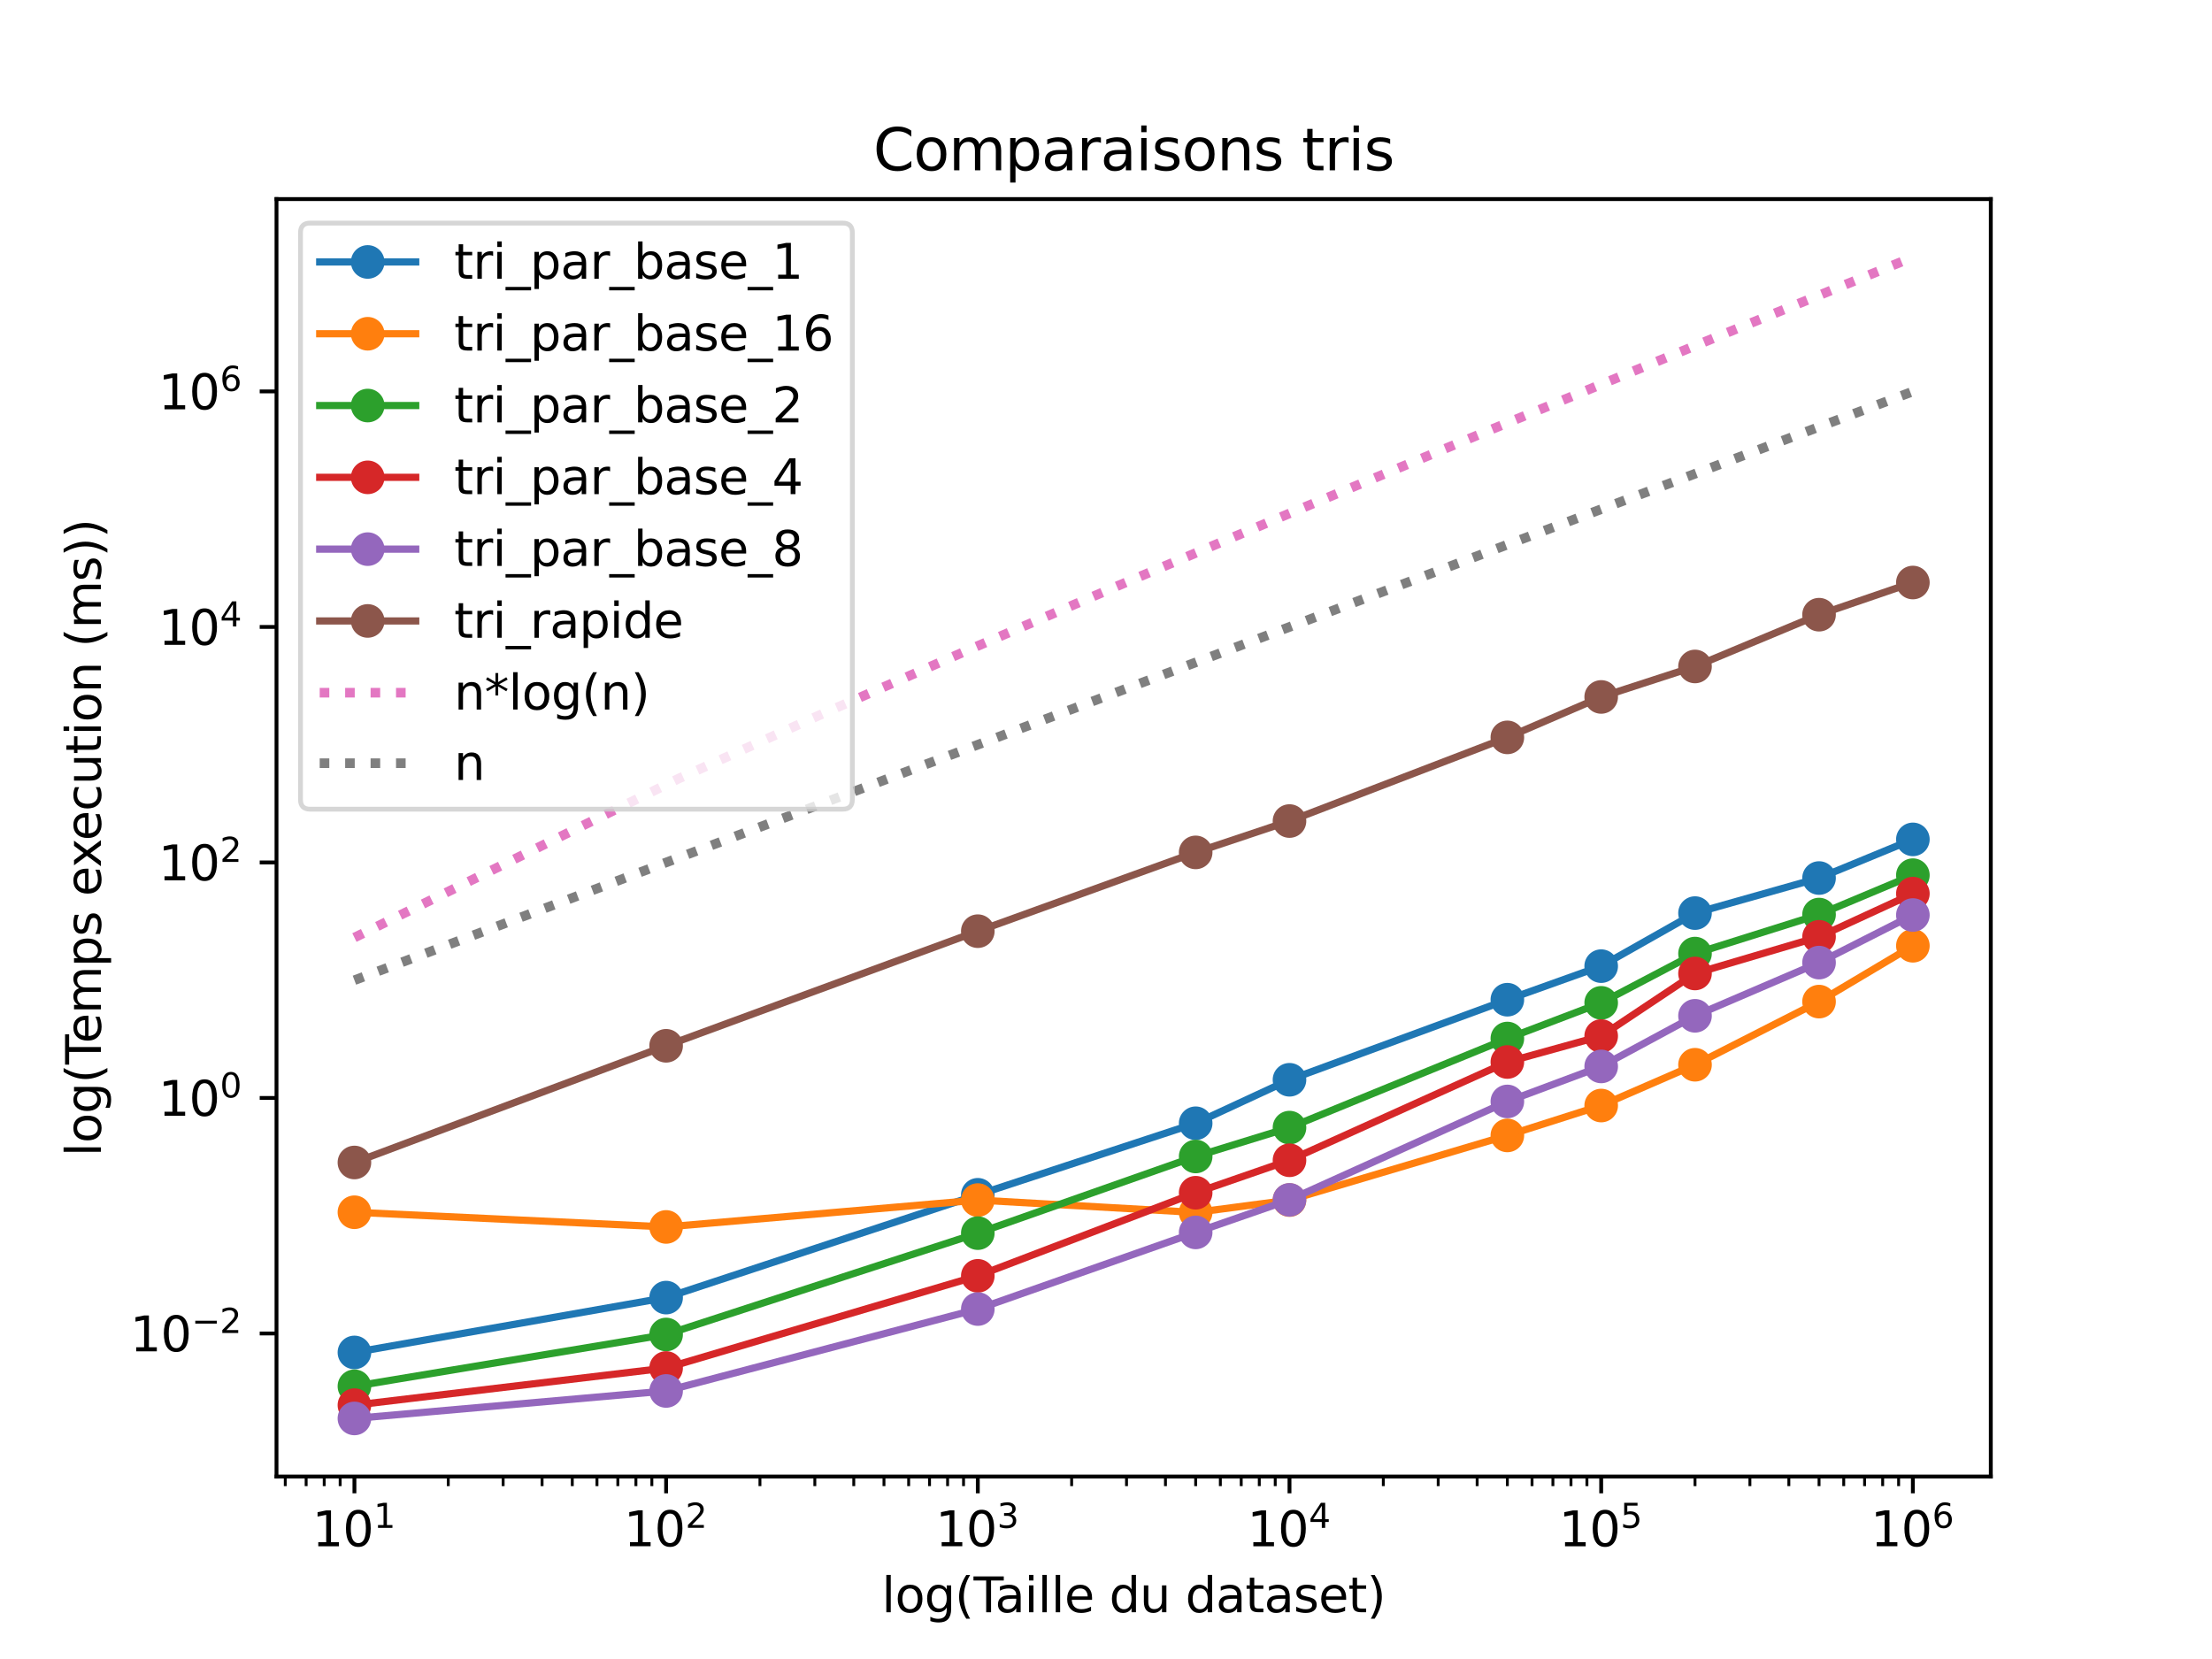 <?xml version="1.0" encoding="utf-8" standalone="no"?>
<!DOCTYPE svg PUBLIC "-//W3C//DTD SVG 1.1//EN"
  "http://www.w3.org/Graphics/SVG/1.1/DTD/svg11.dtd">
<svg xmlns:xlink="http://www.w3.org/1999/xlink" width="460.8pt" height="345.6pt" viewBox="0 0 460.8 345.6" xmlns="http://www.w3.org/2000/svg" version="1.1">
 <defs>
  <style type="text/css">*{stroke-linejoin: round; stroke-linecap: butt}</style>
 </defs>
 <g id="figure_1">
  <g id="patch_1">
   <path d="M 0 345.6 
L 460.8 345.6 
L 460.8 0 
L 0 0 
z
" style="fill: #ffffff"/>
  </g>
  <g id="axes_1">
   <g id="patch_2">
    <path d="M 57.6 307.584 
L 414.72 307.584 
L 414.72 41.472 
L 57.6 41.472 
z
" style="fill: #ffffff"/>
   </g>
   <g id="matplotlib.axis_1">
    <g id="xtick_1">
     <g id="line2d_1">
      <defs>
       <path id="m58e3c4e689" d="M 0 0 
L 0 3.5 
" style="stroke: #000000; stroke-width: 0.8"/>
      </defs>
      <g>
       <use xlink:href="#m58e3c4e689" x="73.833" y="307.584" style="stroke: #000000; stroke-width: 0.8"/>
      </g>
     </g>
     <g id="text_1">
      <!-- $\mathdefault{10^{1}}$ -->
      <g transform="translate(65.033 322.182) scale(0.1 -0.1)">
       <defs>
        <path id="DejaVuSans-31" d="M 794 531 
L 1825 531 
L 1825 4091 
L 703 3866 
L 703 4441 
L 1819 4666 
L 2450 4666 
L 2450 531 
L 3481 531 
L 3481 0 
L 794 0 
L 794 531 
z
" transform="scale(0.016)"/>
        <path id="DejaVuSans-30" d="M 2034 4250 
Q 1547 4250 1301 3770 
Q 1056 3291 1056 2328 
Q 1056 1369 1301 889 
Q 1547 409 2034 409 
Q 2525 409 2770 889 
Q 3016 1369 3016 2328 
Q 3016 3291 2770 3770 
Q 2525 4250 2034 4250 
z
M 2034 4750 
Q 2819 4750 3233 4129 
Q 3647 3509 3647 2328 
Q 3647 1150 3233 529 
Q 2819 -91 2034 -91 
Q 1250 -91 836 529 
Q 422 1150 422 2328 
Q 422 3509 836 4129 
Q 1250 4750 2034 4750 
z
" transform="scale(0.016)"/>
       </defs>
       <use xlink:href="#DejaVuSans-31" transform="translate(0 0.684)"/>
       <use xlink:href="#DejaVuSans-30" transform="translate(63.623 0.684)"/>
       <use xlink:href="#DejaVuSans-31" transform="translate(128.203 38.966) scale(0.7)"/>
      </g>
     </g>
    </g>
    <g id="xtick_2">
     <g id="line2d_2">
      <g>
       <use xlink:href="#m58e3c4e689" x="138.764" y="307.584" style="stroke: #000000; stroke-width: 0.8"/>
      </g>
     </g>
     <g id="text_2">
      <!-- $\mathdefault{10^{2}}$ -->
      <g transform="translate(129.964 322.182) scale(0.1 -0.1)">
       <defs>
        <path id="DejaVuSans-32" d="M 1228 531 
L 3431 531 
L 3431 0 
L 469 0 
L 469 531 
Q 828 903 1448 1529 
Q 2069 2156 2228 2338 
Q 2531 2678 2651 2914 
Q 2772 3150 2772 3378 
Q 2772 3750 2511 3984 
Q 2250 4219 1831 4219 
Q 1534 4219 1204 4116 
Q 875 4013 500 3803 
L 500 4441 
Q 881 4594 1212 4672 
Q 1544 4750 1819 4750 
Q 2544 4750 2975 4387 
Q 3406 4025 3406 3419 
Q 3406 3131 3298 2873 
Q 3191 2616 2906 2266 
Q 2828 2175 2409 1742 
Q 1991 1309 1228 531 
z
" transform="scale(0.016)"/>
       </defs>
       <use xlink:href="#DejaVuSans-31" transform="translate(0 0.766)"/>
       <use xlink:href="#DejaVuSans-30" transform="translate(63.623 0.766)"/>
       <use xlink:href="#DejaVuSans-32" transform="translate(128.203 39.047) scale(0.7)"/>
      </g>
     </g>
    </g>
    <g id="xtick_3">
     <g id="line2d_3">
      <g>
       <use xlink:href="#m58e3c4e689" x="203.695" y="307.584" style="stroke: #000000; stroke-width: 0.8"/>
      </g>
     </g>
     <g id="text_3">
      <!-- $\mathdefault{10^{3}}$ -->
      <g transform="translate(194.895 322.182) scale(0.1 -0.1)">
       <defs>
        <path id="DejaVuSans-33" d="M 2597 2516 
Q 3050 2419 3304 2112 
Q 3559 1806 3559 1356 
Q 3559 666 3084 287 
Q 2609 -91 1734 -91 
Q 1441 -91 1130 -33 
Q 819 25 488 141 
L 488 750 
Q 750 597 1062 519 
Q 1375 441 1716 441 
Q 2309 441 2620 675 
Q 2931 909 2931 1356 
Q 2931 1769 2642 2001 
Q 2353 2234 1838 2234 
L 1294 2234 
L 1294 2753 
L 1863 2753 
Q 2328 2753 2575 2939 
Q 2822 3125 2822 3475 
Q 2822 3834 2567 4026 
Q 2313 4219 1838 4219 
Q 1578 4219 1281 4162 
Q 984 4106 628 3988 
L 628 4550 
Q 988 4650 1302 4700 
Q 1616 4750 1894 4750 
Q 2613 4750 3031 4423 
Q 3450 4097 3450 3541 
Q 3450 3153 3228 2886 
Q 3006 2619 2597 2516 
z
" transform="scale(0.016)"/>
       </defs>
       <use xlink:href="#DejaVuSans-31" transform="translate(0 0.766)"/>
       <use xlink:href="#DejaVuSans-30" transform="translate(63.623 0.766)"/>
       <use xlink:href="#DejaVuSans-33" transform="translate(128.203 39.047) scale(0.7)"/>
      </g>
     </g>
    </g>
    <g id="xtick_4">
     <g id="line2d_4">
      <g>
       <use xlink:href="#m58e3c4e689" x="268.625" y="307.584" style="stroke: #000000; stroke-width: 0.8"/>
      </g>
     </g>
     <g id="text_4">
      <!-- $\mathdefault{10^{4}}$ -->
      <g transform="translate(259.825 322.182) scale(0.1 -0.1)">
       <defs>
        <path id="DejaVuSans-34" d="M 2419 4116 
L 825 1625 
L 2419 1625 
L 2419 4116 
z
M 2253 4666 
L 3047 4666 
L 3047 1625 
L 3713 1625 
L 3713 1100 
L 3047 1100 
L 3047 0 
L 2419 0 
L 2419 1100 
L 313 1100 
L 313 1709 
L 2253 4666 
z
" transform="scale(0.016)"/>
       </defs>
       <use xlink:href="#DejaVuSans-31" transform="translate(0 0.684)"/>
       <use xlink:href="#DejaVuSans-30" transform="translate(63.623 0.684)"/>
       <use xlink:href="#DejaVuSans-34" transform="translate(128.203 38.966) scale(0.7)"/>
      </g>
     </g>
    </g>
    <g id="xtick_5">
     <g id="line2d_5">
      <g>
       <use xlink:href="#m58e3c4e689" x="333.556" y="307.584" style="stroke: #000000; stroke-width: 0.8"/>
      </g>
     </g>
     <g id="text_5">
      <!-- $\mathdefault{10^{5}}$ -->
      <g transform="translate(324.756 322.182) scale(0.1 -0.1)">
       <defs>
        <path id="DejaVuSans-35" d="M 691 4666 
L 3169 4666 
L 3169 4134 
L 1269 4134 
L 1269 2991 
Q 1406 3038 1543 3061 
Q 1681 3084 1819 3084 
Q 2600 3084 3056 2656 
Q 3513 2228 3513 1497 
Q 3513 744 3044 326 
Q 2575 -91 1722 -91 
Q 1428 -91 1123 -41 
Q 819 9 494 109 
L 494 744 
Q 775 591 1075 516 
Q 1375 441 1709 441 
Q 2250 441 2565 725 
Q 2881 1009 2881 1497 
Q 2881 1984 2565 2268 
Q 2250 2553 1709 2553 
Q 1456 2553 1204 2497 
Q 953 2441 691 2322 
L 691 4666 
z
" transform="scale(0.016)"/>
       </defs>
       <use xlink:href="#DejaVuSans-31" transform="translate(0 0.684)"/>
       <use xlink:href="#DejaVuSans-30" transform="translate(63.623 0.684)"/>
       <use xlink:href="#DejaVuSans-35" transform="translate(128.203 38.966) scale(0.7)"/>
      </g>
     </g>
    </g>
    <g id="xtick_6">
     <g id="line2d_6">
      <g>
       <use xlink:href="#m58e3c4e689" x="398.487" y="307.584" style="stroke: #000000; stroke-width: 0.8"/>
      </g>
     </g>
     <g id="text_6">
      <!-- $\mathdefault{10^{6}}$ -->
      <g transform="translate(389.687 322.182) scale(0.1 -0.1)">
       <defs>
        <path id="DejaVuSans-36" d="M 2113 2584 
Q 1688 2584 1439 2293 
Q 1191 2003 1191 1497 
Q 1191 994 1439 701 
Q 1688 409 2113 409 
Q 2538 409 2786 701 
Q 3034 994 3034 1497 
Q 3034 2003 2786 2293 
Q 2538 2584 2113 2584 
z
M 3366 4563 
L 3366 3988 
Q 3128 4100 2886 4159 
Q 2644 4219 2406 4219 
Q 1781 4219 1451 3797 
Q 1122 3375 1075 2522 
Q 1259 2794 1537 2939 
Q 1816 3084 2150 3084 
Q 2853 3084 3261 2657 
Q 3669 2231 3669 1497 
Q 3669 778 3244 343 
Q 2819 -91 2113 -91 
Q 1303 -91 875 529 
Q 447 1150 447 2328 
Q 447 3434 972 4092 
Q 1497 4750 2381 4750 
Q 2619 4750 2861 4703 
Q 3103 4656 3366 4563 
z
" transform="scale(0.016)"/>
       </defs>
       <use xlink:href="#DejaVuSans-31" transform="translate(0 0.766)"/>
       <use xlink:href="#DejaVuSans-30" transform="translate(63.623 0.766)"/>
       <use xlink:href="#DejaVuSans-36" transform="translate(128.203 39.047) scale(0.7)"/>
      </g>
     </g>
    </g>
    <g id="xtick_7">
     <g id="line2d_7">
      <defs>
       <path id="mcaab8ab2e3" d="M 0 0 
L 0 2 
" style="stroke: #000000; stroke-width: 0.6"/>
      </defs>
      <g>
       <use xlink:href="#mcaab8ab2e3" x="59.428" y="307.584" style="stroke: #000000; stroke-width: 0.6"/>
      </g>
     </g>
    </g>
    <g id="xtick_8">
     <g id="line2d_8">
      <g>
       <use xlink:href="#mcaab8ab2e3" x="63.775" y="307.584" style="stroke: #000000; stroke-width: 0.6"/>
      </g>
     </g>
    </g>
    <g id="xtick_9">
     <g id="line2d_9">
      <g>
       <use xlink:href="#mcaab8ab2e3" x="67.54" y="307.584" style="stroke: #000000; stroke-width: 0.6"/>
      </g>
     </g>
    </g>
    <g id="xtick_10">
     <g id="line2d_10">
      <g>
       <use xlink:href="#mcaab8ab2e3" x="70.862" y="307.584" style="stroke: #000000; stroke-width: 0.6"/>
      </g>
     </g>
    </g>
    <g id="xtick_11">
     <g id="line2d_11">
      <g>
       <use xlink:href="#mcaab8ab2e3" x="93.379" y="307.584" style="stroke: #000000; stroke-width: 0.6"/>
      </g>
     </g>
    </g>
    <g id="xtick_12">
     <g id="line2d_12">
      <g>
       <use xlink:href="#mcaab8ab2e3" x="104.813" y="307.584" style="stroke: #000000; stroke-width: 0.6"/>
      </g>
     </g>
    </g>
    <g id="xtick_13">
     <g id="line2d_13">
      <g>
       <use xlink:href="#mcaab8ab2e3" x="112.925" y="307.584" style="stroke: #000000; stroke-width: 0.6"/>
      </g>
     </g>
    </g>
    <g id="xtick_14">
     <g id="line2d_14">
      <g>
       <use xlink:href="#mcaab8ab2e3" x="119.217" y="307.584" style="stroke: #000000; stroke-width: 0.6"/>
      </g>
     </g>
    </g>
    <g id="xtick_15">
     <g id="line2d_15">
      <g>
       <use xlink:href="#mcaab8ab2e3" x="124.359" y="307.584" style="stroke: #000000; stroke-width: 0.6"/>
      </g>
     </g>
    </g>
    <g id="xtick_16">
     <g id="line2d_16">
      <g>
       <use xlink:href="#mcaab8ab2e3" x="128.706" y="307.584" style="stroke: #000000; stroke-width: 0.6"/>
      </g>
     </g>
    </g>
    <g id="xtick_17">
     <g id="line2d_17">
      <g>
       <use xlink:href="#mcaab8ab2e3" x="132.471" y="307.584" style="stroke: #000000; stroke-width: 0.6"/>
      </g>
     </g>
    </g>
    <g id="xtick_18">
     <g id="line2d_18">
      <g>
       <use xlink:href="#mcaab8ab2e3" x="135.793" y="307.584" style="stroke: #000000; stroke-width: 0.6"/>
      </g>
     </g>
    </g>
    <g id="xtick_19">
     <g id="line2d_19">
      <g>
       <use xlink:href="#mcaab8ab2e3" x="158.31" y="307.584" style="stroke: #000000; stroke-width: 0.6"/>
      </g>
     </g>
    </g>
    <g id="xtick_20">
     <g id="line2d_20">
      <g>
       <use xlink:href="#mcaab8ab2e3" x="169.744" y="307.584" style="stroke: #000000; stroke-width: 0.6"/>
      </g>
     </g>
    </g>
    <g id="xtick_21">
     <g id="line2d_21">
      <g>
       <use xlink:href="#mcaab8ab2e3" x="177.856" y="307.584" style="stroke: #000000; stroke-width: 0.6"/>
      </g>
     </g>
    </g>
    <g id="xtick_22">
     <g id="line2d_22">
      <g>
       <use xlink:href="#mcaab8ab2e3" x="184.148" y="307.584" style="stroke: #000000; stroke-width: 0.6"/>
      </g>
     </g>
    </g>
    <g id="xtick_23">
     <g id="line2d_23">
      <g>
       <use xlink:href="#mcaab8ab2e3" x="189.29" y="307.584" style="stroke: #000000; stroke-width: 0.6"/>
      </g>
     </g>
    </g>
    <g id="xtick_24">
     <g id="line2d_24">
      <g>
       <use xlink:href="#mcaab8ab2e3" x="193.637" y="307.584" style="stroke: #000000; stroke-width: 0.6"/>
      </g>
     </g>
    </g>
    <g id="xtick_25">
     <g id="line2d_25">
      <g>
       <use xlink:href="#mcaab8ab2e3" x="197.402" y="307.584" style="stroke: #000000; stroke-width: 0.6"/>
      </g>
     </g>
    </g>
    <g id="xtick_26">
     <g id="line2d_26">
      <g>
       <use xlink:href="#mcaab8ab2e3" x="200.723" y="307.584" style="stroke: #000000; stroke-width: 0.6"/>
      </g>
     </g>
    </g>
    <g id="xtick_27">
     <g id="line2d_27">
      <g>
       <use xlink:href="#mcaab8ab2e3" x="223.241" y="307.584" style="stroke: #000000; stroke-width: 0.6"/>
      </g>
     </g>
    </g>
    <g id="xtick_28">
     <g id="line2d_28">
      <g>
       <use xlink:href="#mcaab8ab2e3" x="234.674" y="307.584" style="stroke: #000000; stroke-width: 0.6"/>
      </g>
     </g>
    </g>
    <g id="xtick_29">
     <g id="line2d_29">
      <g>
       <use xlink:href="#mcaab8ab2e3" x="242.787" y="307.584" style="stroke: #000000; stroke-width: 0.6"/>
      </g>
     </g>
    </g>
    <g id="xtick_30">
     <g id="line2d_30">
      <g>
       <use xlink:href="#mcaab8ab2e3" x="249.079" y="307.584" style="stroke: #000000; stroke-width: 0.6"/>
      </g>
     </g>
    </g>
    <g id="xtick_31">
     <g id="line2d_31">
      <g>
       <use xlink:href="#mcaab8ab2e3" x="254.221" y="307.584" style="stroke: #000000; stroke-width: 0.6"/>
      </g>
     </g>
    </g>
    <g id="xtick_32">
     <g id="line2d_32">
      <g>
       <use xlink:href="#mcaab8ab2e3" x="258.568" y="307.584" style="stroke: #000000; stroke-width: 0.6"/>
      </g>
     </g>
    </g>
    <g id="xtick_33">
     <g id="line2d_33">
      <g>
       <use xlink:href="#mcaab8ab2e3" x="262.333" y="307.584" style="stroke: #000000; stroke-width: 0.6"/>
      </g>
     </g>
    </g>
    <g id="xtick_34">
     <g id="line2d_34">
      <g>
       <use xlink:href="#mcaab8ab2e3" x="265.654" y="307.584" style="stroke: #000000; stroke-width: 0.6"/>
      </g>
     </g>
    </g>
    <g id="xtick_35">
     <g id="line2d_35">
      <g>
       <use xlink:href="#mcaab8ab2e3" x="288.172" y="307.584" style="stroke: #000000; stroke-width: 0.6"/>
      </g>
     </g>
    </g>
    <g id="xtick_36">
     <g id="line2d_36">
      <g>
       <use xlink:href="#mcaab8ab2e3" x="299.605" y="307.584" style="stroke: #000000; stroke-width: 0.6"/>
      </g>
     </g>
    </g>
    <g id="xtick_37">
     <g id="line2d_37">
      <g>
       <use xlink:href="#mcaab8ab2e3" x="307.718" y="307.584" style="stroke: #000000; stroke-width: 0.6"/>
      </g>
     </g>
    </g>
    <g id="xtick_38">
     <g id="line2d_38">
      <g>
       <use xlink:href="#mcaab8ab2e3" x="314.01" y="307.584" style="stroke: #000000; stroke-width: 0.6"/>
      </g>
     </g>
    </g>
    <g id="xtick_39">
     <g id="line2d_39">
      <g>
       <use xlink:href="#mcaab8ab2e3" x="319.152" y="307.584" style="stroke: #000000; stroke-width: 0.6"/>
      </g>
     </g>
    </g>
    <g id="xtick_40">
     <g id="line2d_40">
      <g>
       <use xlink:href="#mcaab8ab2e3" x="323.498" y="307.584" style="stroke: #000000; stroke-width: 0.6"/>
      </g>
     </g>
    </g>
    <g id="xtick_41">
     <g id="line2d_41">
      <g>
       <use xlink:href="#mcaab8ab2e3" x="327.264" y="307.584" style="stroke: #000000; stroke-width: 0.6"/>
      </g>
     </g>
    </g>
    <g id="xtick_42">
     <g id="line2d_42">
      <g>
       <use xlink:href="#mcaab8ab2e3" x="330.585" y="307.584" style="stroke: #000000; stroke-width: 0.6"/>
      </g>
     </g>
    </g>
    <g id="xtick_43">
     <g id="line2d_43">
      <g>
       <use xlink:href="#mcaab8ab2e3" x="353.103" y="307.584" style="stroke: #000000; stroke-width: 0.6"/>
      </g>
     </g>
    </g>
    <g id="xtick_44">
     <g id="line2d_44">
      <g>
       <use xlink:href="#mcaab8ab2e3" x="364.536" y="307.584" style="stroke: #000000; stroke-width: 0.6"/>
      </g>
     </g>
    </g>
    <g id="xtick_45">
     <g id="line2d_45">
      <g>
       <use xlink:href="#mcaab8ab2e3" x="372.649" y="307.584" style="stroke: #000000; stroke-width: 0.6"/>
      </g>
     </g>
    </g>
    <g id="xtick_46">
     <g id="line2d_46">
      <g>
       <use xlink:href="#mcaab8ab2e3" x="378.941" y="307.584" style="stroke: #000000; stroke-width: 0.6"/>
      </g>
     </g>
    </g>
    <g id="xtick_47">
     <g id="line2d_47">
      <g>
       <use xlink:href="#mcaab8ab2e3" x="384.082" y="307.584" style="stroke: #000000; stroke-width: 0.6"/>
      </g>
     </g>
    </g>
    <g id="xtick_48">
     <g id="line2d_48">
      <g>
       <use xlink:href="#mcaab8ab2e3" x="388.429" y="307.584" style="stroke: #000000; stroke-width: 0.6"/>
      </g>
     </g>
    </g>
    <g id="xtick_49">
     <g id="line2d_49">
      <g>
       <use xlink:href="#mcaab8ab2e3" x="392.195" y="307.584" style="stroke: #000000; stroke-width: 0.6"/>
      </g>
     </g>
    </g>
    <g id="xtick_50">
     <g id="line2d_50">
      <g>
       <use xlink:href="#mcaab8ab2e3" x="395.516" y="307.584" style="stroke: #000000; stroke-width: 0.6"/>
      </g>
     </g>
    </g>
    <g id="text_7">
     <!-- log(Taille du dataset) -->
     <g transform="translate(183.674 335.861) scale(0.1 -0.1)">
      <defs>
       <path id="DejaVuSans-6c" d="M 603 4863 
L 1178 4863 
L 1178 0 
L 603 0 
L 603 4863 
z
" transform="scale(0.016)"/>
       <path id="DejaVuSans-6f" d="M 1959 3097 
Q 1497 3097 1228 2736 
Q 959 2375 959 1747 
Q 959 1119 1226 758 
Q 1494 397 1959 397 
Q 2419 397 2687 759 
Q 2956 1122 2956 1747 
Q 2956 2369 2687 2733 
Q 2419 3097 1959 3097 
z
M 1959 3584 
Q 2709 3584 3137 3096 
Q 3566 2609 3566 1747 
Q 3566 888 3137 398 
Q 2709 -91 1959 -91 
Q 1206 -91 779 398 
Q 353 888 353 1747 
Q 353 2609 779 3096 
Q 1206 3584 1959 3584 
z
" transform="scale(0.016)"/>
       <path id="DejaVuSans-67" d="M 2906 1791 
Q 2906 2416 2648 2759 
Q 2391 3103 1925 3103 
Q 1463 3103 1205 2759 
Q 947 2416 947 1791 
Q 947 1169 1205 825 
Q 1463 481 1925 481 
Q 2391 481 2648 825 
Q 2906 1169 2906 1791 
z
M 3481 434 
Q 3481 -459 3084 -895 
Q 2688 -1331 1869 -1331 
Q 1566 -1331 1297 -1286 
Q 1028 -1241 775 -1147 
L 775 -588 
Q 1028 -725 1275 -790 
Q 1522 -856 1778 -856 
Q 2344 -856 2625 -561 
Q 2906 -266 2906 331 
L 2906 616 
Q 2728 306 2450 153 
Q 2172 0 1784 0 
Q 1141 0 747 490 
Q 353 981 353 1791 
Q 353 2603 747 3093 
Q 1141 3584 1784 3584 
Q 2172 3584 2450 3431 
Q 2728 3278 2906 2969 
L 2906 3500 
L 3481 3500 
L 3481 434 
z
" transform="scale(0.016)"/>
       <path id="DejaVuSans-28" d="M 1984 4856 
Q 1566 4138 1362 3434 
Q 1159 2731 1159 2009 
Q 1159 1288 1364 580 
Q 1569 -128 1984 -844 
L 1484 -844 
Q 1016 -109 783 600 
Q 550 1309 550 2009 
Q 550 2706 781 3412 
Q 1013 4119 1484 4856 
L 1984 4856 
z
" transform="scale(0.016)"/>
       <path id="DejaVuSans-54" d="M -19 4666 
L 3928 4666 
L 3928 4134 
L 2272 4134 
L 2272 0 
L 1638 0 
L 1638 4134 
L -19 4134 
L -19 4666 
z
" transform="scale(0.016)"/>
       <path id="DejaVuSans-61" d="M 2194 1759 
Q 1497 1759 1228 1600 
Q 959 1441 959 1056 
Q 959 750 1161 570 
Q 1363 391 1709 391 
Q 2188 391 2477 730 
Q 2766 1069 2766 1631 
L 2766 1759 
L 2194 1759 
z
M 3341 1997 
L 3341 0 
L 2766 0 
L 2766 531 
Q 2569 213 2275 61 
Q 1981 -91 1556 -91 
Q 1019 -91 701 211 
Q 384 513 384 1019 
Q 384 1609 779 1909 
Q 1175 2209 1959 2209 
L 2766 2209 
L 2766 2266 
Q 2766 2663 2505 2880 
Q 2244 3097 1772 3097 
Q 1472 3097 1187 3025 
Q 903 2953 641 2809 
L 641 3341 
Q 956 3463 1253 3523 
Q 1550 3584 1831 3584 
Q 2591 3584 2966 3190 
Q 3341 2797 3341 1997 
z
" transform="scale(0.016)"/>
       <path id="DejaVuSans-69" d="M 603 3500 
L 1178 3500 
L 1178 0 
L 603 0 
L 603 3500 
z
M 603 4863 
L 1178 4863 
L 1178 4134 
L 603 4134 
L 603 4863 
z
" transform="scale(0.016)"/>
       <path id="DejaVuSans-65" d="M 3597 1894 
L 3597 1613 
L 953 1613 
Q 991 1019 1311 708 
Q 1631 397 2203 397 
Q 2534 397 2845 478 
Q 3156 559 3463 722 
L 3463 178 
Q 3153 47 2828 -22 
Q 2503 -91 2169 -91 
Q 1331 -91 842 396 
Q 353 884 353 1716 
Q 353 2575 817 3079 
Q 1281 3584 2069 3584 
Q 2775 3584 3186 3129 
Q 3597 2675 3597 1894 
z
M 3022 2063 
Q 3016 2534 2758 2815 
Q 2500 3097 2075 3097 
Q 1594 3097 1305 2825 
Q 1016 2553 972 2059 
L 3022 2063 
z
" transform="scale(0.016)"/>
       <path id="DejaVuSans-20" transform="scale(0.016)"/>
       <path id="DejaVuSans-64" d="M 2906 2969 
L 2906 4863 
L 3481 4863 
L 3481 0 
L 2906 0 
L 2906 525 
Q 2725 213 2448 61 
Q 2172 -91 1784 -91 
Q 1150 -91 751 415 
Q 353 922 353 1747 
Q 353 2572 751 3078 
Q 1150 3584 1784 3584 
Q 2172 3584 2448 3432 
Q 2725 3281 2906 2969 
z
M 947 1747 
Q 947 1113 1208 752 
Q 1469 391 1925 391 
Q 2381 391 2643 752 
Q 2906 1113 2906 1747 
Q 2906 2381 2643 2742 
Q 2381 3103 1925 3103 
Q 1469 3103 1208 2742 
Q 947 2381 947 1747 
z
" transform="scale(0.016)"/>
       <path id="DejaVuSans-75" d="M 544 1381 
L 544 3500 
L 1119 3500 
L 1119 1403 
Q 1119 906 1312 657 
Q 1506 409 1894 409 
Q 2359 409 2629 706 
Q 2900 1003 2900 1516 
L 2900 3500 
L 3475 3500 
L 3475 0 
L 2900 0 
L 2900 538 
Q 2691 219 2414 64 
Q 2138 -91 1772 -91 
Q 1169 -91 856 284 
Q 544 659 544 1381 
z
M 1991 3584 
L 1991 3584 
z
" transform="scale(0.016)"/>
       <path id="DejaVuSans-74" d="M 1172 4494 
L 1172 3500 
L 2356 3500 
L 2356 3053 
L 1172 3053 
L 1172 1153 
Q 1172 725 1289 603 
Q 1406 481 1766 481 
L 2356 481 
L 2356 0 
L 1766 0 
Q 1100 0 847 248 
Q 594 497 594 1153 
L 594 3053 
L 172 3053 
L 172 3500 
L 594 3500 
L 594 4494 
L 1172 4494 
z
" transform="scale(0.016)"/>
       <path id="DejaVuSans-73" d="M 2834 3397 
L 2834 2853 
Q 2591 2978 2328 3040 
Q 2066 3103 1784 3103 
Q 1356 3103 1142 2972 
Q 928 2841 928 2578 
Q 928 2378 1081 2264 
Q 1234 2150 1697 2047 
L 1894 2003 
Q 2506 1872 2764 1633 
Q 3022 1394 3022 966 
Q 3022 478 2636 193 
Q 2250 -91 1575 -91 
Q 1294 -91 989 -36 
Q 684 19 347 128 
L 347 722 
Q 666 556 975 473 
Q 1284 391 1588 391 
Q 1994 391 2212 530 
Q 2431 669 2431 922 
Q 2431 1156 2273 1281 
Q 2116 1406 1581 1522 
L 1381 1569 
Q 847 1681 609 1914 
Q 372 2147 372 2553 
Q 372 3047 722 3315 
Q 1072 3584 1716 3584 
Q 2034 3584 2315 3537 
Q 2597 3491 2834 3397 
z
" transform="scale(0.016)"/>
       <path id="DejaVuSans-29" d="M 513 4856 
L 1013 4856 
Q 1481 4119 1714 3412 
Q 1947 2706 1947 2009 
Q 1947 1309 1714 600 
Q 1481 -109 1013 -844 
L 513 -844 
Q 928 -128 1133 580 
Q 1338 1288 1338 2009 
Q 1338 2731 1133 3434 
Q 928 4138 513 4856 
z
" transform="scale(0.016)"/>
      </defs>
      <use xlink:href="#DejaVuSans-6c"/>
      <use xlink:href="#DejaVuSans-6f" x="27.783"/>
      <use xlink:href="#DejaVuSans-67" x="88.965"/>
      <use xlink:href="#DejaVuSans-28" x="152.441"/>
      <use xlink:href="#DejaVuSans-54" x="191.455"/>
      <use xlink:href="#DejaVuSans-61" x="236.039"/>
      <use xlink:href="#DejaVuSans-69" x="297.318"/>
      <use xlink:href="#DejaVuSans-6c" x="325.102"/>
      <use xlink:href="#DejaVuSans-6c" x="352.885"/>
      <use xlink:href="#DejaVuSans-65" x="380.668"/>
      <use xlink:href="#DejaVuSans-20" x="442.191"/>
      <use xlink:href="#DejaVuSans-64" x="473.979"/>
      <use xlink:href="#DejaVuSans-75" x="537.455"/>
      <use xlink:href="#DejaVuSans-20" x="600.834"/>
      <use xlink:href="#DejaVuSans-64" x="632.621"/>
      <use xlink:href="#DejaVuSans-61" x="696.098"/>
      <use xlink:href="#DejaVuSans-74" x="757.377"/>
      <use xlink:href="#DejaVuSans-61" x="796.586"/>
      <use xlink:href="#DejaVuSans-73" x="857.865"/>
      <use xlink:href="#DejaVuSans-65" x="909.965"/>
      <use xlink:href="#DejaVuSans-74" x="971.488"/>
      <use xlink:href="#DejaVuSans-29" x="1010.697"/>
     </g>
    </g>
   </g>
   <g id="matplotlib.axis_2">
    <g id="ytick_1">
     <g id="line2d_51">
      <defs>
       <path id="mf65d0c57a5" d="M 0 0 
L -3.5 0 
" style="stroke: #000000; stroke-width: 0.8"/>
      </defs>
      <g>
       <use xlink:href="#mf65d0c57a5" x="57.6" y="277.784" style="stroke: #000000; stroke-width: 0.8"/>
      </g>
     </g>
     <g id="text_8">
      <!-- $\mathdefault{10^{-2}}$ -->
      <g transform="translate(27.1 281.583) scale(0.1 -0.1)">
       <defs>
        <path id="DejaVuSans-2212" d="M 678 2272 
L 4684 2272 
L 4684 1741 
L 678 1741 
L 678 2272 
z
" transform="scale(0.016)"/>
       </defs>
       <use xlink:href="#DejaVuSans-31" transform="translate(0 0.766)"/>
       <use xlink:href="#DejaVuSans-30" transform="translate(63.623 0.766)"/>
       <use xlink:href="#DejaVuSans-2212" transform="translate(128.203 39.047) scale(0.7)"/>
       <use xlink:href="#DejaVuSans-32" transform="translate(186.855 39.047) scale(0.7)"/>
      </g>
     </g>
    </g>
    <g id="ytick_2">
     <g id="line2d_52">
      <g>
       <use xlink:href="#mf65d0c57a5" x="57.6" y="228.723" style="stroke: #000000; stroke-width: 0.8"/>
      </g>
     </g>
     <g id="text_9">
      <!-- $\mathdefault{10^{0}}$ -->
      <g transform="translate(33 232.522) scale(0.1 -0.1)">
       <use xlink:href="#DejaVuSans-31" transform="translate(0 0.766)"/>
       <use xlink:href="#DejaVuSans-30" transform="translate(63.623 0.766)"/>
       <use xlink:href="#DejaVuSans-30" transform="translate(128.203 39.047) scale(0.7)"/>
      </g>
     </g>
    </g>
    <g id="ytick_3">
     <g id="line2d_53">
      <g>
       <use xlink:href="#mf65d0c57a5" x="57.6" y="179.663" style="stroke: #000000; stroke-width: 0.8"/>
      </g>
     </g>
     <g id="text_10">
      <!-- $\mathdefault{10^{2}}$ -->
      <g transform="translate(33 183.462) scale(0.1 -0.1)">
       <use xlink:href="#DejaVuSans-31" transform="translate(0 0.766)"/>
       <use xlink:href="#DejaVuSans-30" transform="translate(63.623 0.766)"/>
       <use xlink:href="#DejaVuSans-32" transform="translate(128.203 39.047) scale(0.7)"/>
      </g>
     </g>
    </g>
    <g id="ytick_4">
     <g id="line2d_54">
      <g>
       <use xlink:href="#mf65d0c57a5" x="57.6" y="130.602" style="stroke: #000000; stroke-width: 0.8"/>
      </g>
     </g>
     <g id="text_11">
      <!-- $\mathdefault{10^{4}}$ -->
      <g transform="translate(33 134.401) scale(0.1 -0.1)">
       <use xlink:href="#DejaVuSans-31" transform="translate(0 0.684)"/>
       <use xlink:href="#DejaVuSans-30" transform="translate(63.623 0.684)"/>
       <use xlink:href="#DejaVuSans-34" transform="translate(128.203 38.966) scale(0.7)"/>
      </g>
     </g>
    </g>
    <g id="ytick_5">
     <g id="line2d_55">
      <g>
       <use xlink:href="#mf65d0c57a5" x="57.6" y="81.542" style="stroke: #000000; stroke-width: 0.8"/>
      </g>
     </g>
     <g id="text_12">
      <!-- $\mathdefault{10^{6}}$ -->
      <g transform="translate(33 85.341) scale(0.1 -0.1)">
       <use xlink:href="#DejaVuSans-31" transform="translate(0 0.766)"/>
       <use xlink:href="#DejaVuSans-30" transform="translate(63.623 0.766)"/>
       <use xlink:href="#DejaVuSans-36" transform="translate(128.203 39.047) scale(0.7)"/>
      </g>
     </g>
    </g>
    <g id="text_13">
     <!-- log(Temps execution (ms)) -->
     <g transform="translate(21.02 240.901) rotate(-90) scale(0.1 -0.1)">
      <defs>
       <path id="DejaVuSans-6d" d="M 3328 2828 
Q 3544 3216 3844 3400 
Q 4144 3584 4550 3584 
Q 5097 3584 5394 3201 
Q 5691 2819 5691 2113 
L 5691 0 
L 5113 0 
L 5113 2094 
Q 5113 2597 4934 2840 
Q 4756 3084 4391 3084 
Q 3944 3084 3684 2787 
Q 3425 2491 3425 1978 
L 3425 0 
L 2847 0 
L 2847 2094 
Q 2847 2600 2669 2842 
Q 2491 3084 2119 3084 
Q 1678 3084 1418 2786 
Q 1159 2488 1159 1978 
L 1159 0 
L 581 0 
L 581 3500 
L 1159 3500 
L 1159 2956 
Q 1356 3278 1631 3431 
Q 1906 3584 2284 3584 
Q 2666 3584 2933 3390 
Q 3200 3197 3328 2828 
z
" transform="scale(0.016)"/>
       <path id="DejaVuSans-70" d="M 1159 525 
L 1159 -1331 
L 581 -1331 
L 581 3500 
L 1159 3500 
L 1159 2969 
Q 1341 3281 1617 3432 
Q 1894 3584 2278 3584 
Q 2916 3584 3314 3078 
Q 3713 2572 3713 1747 
Q 3713 922 3314 415 
Q 2916 -91 2278 -91 
Q 1894 -91 1617 61 
Q 1341 213 1159 525 
z
M 3116 1747 
Q 3116 2381 2855 2742 
Q 2594 3103 2138 3103 
Q 1681 3103 1420 2742 
Q 1159 2381 1159 1747 
Q 1159 1113 1420 752 
Q 1681 391 2138 391 
Q 2594 391 2855 752 
Q 3116 1113 3116 1747 
z
" transform="scale(0.016)"/>
       <path id="DejaVuSans-78" d="M 3513 3500 
L 2247 1797 
L 3578 0 
L 2900 0 
L 1881 1375 
L 863 0 
L 184 0 
L 1544 1831 
L 300 3500 
L 978 3500 
L 1906 2253 
L 2834 3500 
L 3513 3500 
z
" transform="scale(0.016)"/>
       <path id="DejaVuSans-63" d="M 3122 3366 
L 3122 2828 
Q 2878 2963 2633 3030 
Q 2388 3097 2138 3097 
Q 1578 3097 1268 2742 
Q 959 2388 959 1747 
Q 959 1106 1268 751 
Q 1578 397 2138 397 
Q 2388 397 2633 464 
Q 2878 531 3122 666 
L 3122 134 
Q 2881 22 2623 -34 
Q 2366 -91 2075 -91 
Q 1284 -91 818 406 
Q 353 903 353 1747 
Q 353 2603 823 3093 
Q 1294 3584 2113 3584 
Q 2378 3584 2631 3529 
Q 2884 3475 3122 3366 
z
" transform="scale(0.016)"/>
       <path id="DejaVuSans-6e" d="M 3513 2113 
L 3513 0 
L 2938 0 
L 2938 2094 
Q 2938 2591 2744 2837 
Q 2550 3084 2163 3084 
Q 1697 3084 1428 2787 
Q 1159 2491 1159 1978 
L 1159 0 
L 581 0 
L 581 3500 
L 1159 3500 
L 1159 2956 
Q 1366 3272 1645 3428 
Q 1925 3584 2291 3584 
Q 2894 3584 3203 3211 
Q 3513 2838 3513 2113 
z
" transform="scale(0.016)"/>
      </defs>
      <use xlink:href="#DejaVuSans-6c"/>
      <use xlink:href="#DejaVuSans-6f" x="27.783"/>
      <use xlink:href="#DejaVuSans-67" x="88.965"/>
      <use xlink:href="#DejaVuSans-28" x="152.441"/>
      <use xlink:href="#DejaVuSans-54" x="191.455"/>
      <use xlink:href="#DejaVuSans-65" x="235.539"/>
      <use xlink:href="#DejaVuSans-6d" x="297.062"/>
      <use xlink:href="#DejaVuSans-70" x="394.475"/>
      <use xlink:href="#DejaVuSans-73" x="457.951"/>
      <use xlink:href="#DejaVuSans-20" x="510.051"/>
      <use xlink:href="#DejaVuSans-65" x="541.838"/>
      <use xlink:href="#DejaVuSans-78" x="601.611"/>
      <use xlink:href="#DejaVuSans-65" x="657.666"/>
      <use xlink:href="#DejaVuSans-63" x="719.189"/>
      <use xlink:href="#DejaVuSans-75" x="774.17"/>
      <use xlink:href="#DejaVuSans-74" x="837.549"/>
      <use xlink:href="#DejaVuSans-69" x="876.758"/>
      <use xlink:href="#DejaVuSans-6f" x="904.541"/>
      <use xlink:href="#DejaVuSans-6e" x="965.723"/>
      <use xlink:href="#DejaVuSans-20" x="1029.102"/>
      <use xlink:href="#DejaVuSans-28" x="1060.889"/>
      <use xlink:href="#DejaVuSans-6d" x="1099.902"/>
      <use xlink:href="#DejaVuSans-73" x="1197.314"/>
      <use xlink:href="#DejaVuSans-29" x="1249.414"/>
      <use xlink:href="#DejaVuSans-29" x="1288.428"/>
     </g>
    </g>
   </g>
   <g id="line2d_56">
    <path d="M 73.833 281.738 
L 138.764 270.313 
L 203.695 248.895 
L 249.079 233.995 
L 268.625 224.937 
L 314.01 208.257 
L 333.556 201.265 
L 353.103 190.214 
L 378.941 182.911 
L 398.487 174.859 
" clip-path="url(#pe7c173c2fa)" style="fill: none; stroke: #1f77b4; stroke-width: 1.5; stroke-linecap: square"/>
    <defs>
     <path id="mef1be6b075" d="M 0 3 
C 0.796 3 1.559 2.684 2.121 2.121 
C 2.684 1.559 3 0.796 3 0 
C 3 -0.796 2.684 -1.559 2.121 -2.121 
C 1.559 -2.684 0.796 -3 0 -3 
C -0.796 -3 -1.559 -2.684 -2.121 -2.121 
C -2.684 -1.559 -3 -0.796 -3 0 
C -3 0.796 -2.684 1.559 -2.121 2.121 
C -1.559 2.684 -0.796 3 0 3 
z
" style="stroke: #1f77b4"/>
    </defs>
    <g clip-path="url(#pe7c173c2fa)">
     <use xlink:href="#mef1be6b075" x="73.833" y="281.738" style="fill: #1f77b4; stroke: #1f77b4"/>
     <use xlink:href="#mef1be6b075" x="138.764" y="270.313" style="fill: #1f77b4; stroke: #1f77b4"/>
     <use xlink:href="#mef1be6b075" x="203.695" y="248.895" style="fill: #1f77b4; stroke: #1f77b4"/>
     <use xlink:href="#mef1be6b075" x="249.079" y="233.995" style="fill: #1f77b4; stroke: #1f77b4"/>
     <use xlink:href="#mef1be6b075" x="268.625" y="224.937" style="fill: #1f77b4; stroke: #1f77b4"/>
     <use xlink:href="#mef1be6b075" x="314.01" y="208.257" style="fill: #1f77b4; stroke: #1f77b4"/>
     <use xlink:href="#mef1be6b075" x="333.556" y="201.265" style="fill: #1f77b4; stroke: #1f77b4"/>
     <use xlink:href="#mef1be6b075" x="353.103" y="190.214" style="fill: #1f77b4; stroke: #1f77b4"/>
     <use xlink:href="#mef1be6b075" x="378.941" y="182.911" style="fill: #1f77b4; stroke: #1f77b4"/>
     <use xlink:href="#mef1be6b075" x="398.487" y="174.859" style="fill: #1f77b4; stroke: #1f77b4"/>
    </g>
   </g>
   <g id="line2d_57">
    <path d="M 73.833 252.534 
L 138.764 255.593 
L 203.695 249.996 
L 249.079 252.57 
L 268.625 249.997 
L 314.01 236.53 
L 333.556 230.304 
L 353.103 221.808 
L 378.941 208.653 
L 398.487 197.018 
" clip-path="url(#pe7c173c2fa)" style="fill: none; stroke: #ff7f0e; stroke-width: 1.5; stroke-linecap: square"/>
    <defs>
     <path id="m59b830277d" d="M 0 3 
C 0.796 3 1.559 2.684 2.121 2.121 
C 2.684 1.559 3 0.796 3 0 
C 3 -0.796 2.684 -1.559 2.121 -2.121 
C 1.559 -2.684 0.796 -3 0 -3 
C -0.796 -3 -1.559 -2.684 -2.121 -2.121 
C -2.684 -1.559 -3 -0.796 -3 0 
C -3 0.796 -2.684 1.559 -2.121 2.121 
C -1.559 2.684 -0.796 3 0 3 
z
" style="stroke: #ff7f0e"/>
    </defs>
    <g clip-path="url(#pe7c173c2fa)">
     <use xlink:href="#m59b830277d" x="73.833" y="252.534" style="fill: #ff7f0e; stroke: #ff7f0e"/>
     <use xlink:href="#m59b830277d" x="138.764" y="255.593" style="fill: #ff7f0e; stroke: #ff7f0e"/>
     <use xlink:href="#m59b830277d" x="203.695" y="249.996" style="fill: #ff7f0e; stroke: #ff7f0e"/>
     <use xlink:href="#m59b830277d" x="249.079" y="252.57" style="fill: #ff7f0e; stroke: #ff7f0e"/>
     <use xlink:href="#m59b830277d" x="268.625" y="249.997" style="fill: #ff7f0e; stroke: #ff7f0e"/>
     <use xlink:href="#m59b830277d" x="314.01" y="236.53" style="fill: #ff7f0e; stroke: #ff7f0e"/>
     <use xlink:href="#m59b830277d" x="333.556" y="230.304" style="fill: #ff7f0e; stroke: #ff7f0e"/>
     <use xlink:href="#m59b830277d" x="353.103" y="221.808" style="fill: #ff7f0e; stroke: #ff7f0e"/>
     <use xlink:href="#m59b830277d" x="378.941" y="208.653" style="fill: #ff7f0e; stroke: #ff7f0e"/>
     <use xlink:href="#m59b830277d" x="398.487" y="197.018" style="fill: #ff7f0e; stroke: #ff7f0e"/>
    </g>
   </g>
   <g id="line2d_58">
    <path d="M 73.833 288.788 
L 138.764 277.999 
L 203.695 256.884 
L 249.079 240.915 
L 268.625 234.901 
L 314.01 216.343 
L 333.556 208.91 
L 353.103 198.648 
L 378.941 190.52 
L 398.487 182.315 
" clip-path="url(#pe7c173c2fa)" style="fill: none; stroke: #2ca02c; stroke-width: 1.5; stroke-linecap: square"/>
    <defs>
     <path id="m7c198518ca" d="M 0 3 
C 0.796 3 1.559 2.684 2.121 2.121 
C 2.684 1.559 3 0.796 3 0 
C 3 -0.796 2.684 -1.559 2.121 -2.121 
C 1.559 -2.684 0.796 -3 0 -3 
C -0.796 -3 -1.559 -2.684 -2.121 -2.121 
C -2.684 -1.559 -3 -0.796 -3 0 
C -3 0.796 -2.684 1.559 -2.121 2.121 
C -1.559 2.684 -0.796 3 0 3 
z
" style="stroke: #2ca02c"/>
    </defs>
    <g clip-path="url(#pe7c173c2fa)">
     <use xlink:href="#m7c198518ca" x="73.833" y="288.788" style="fill: #2ca02c; stroke: #2ca02c"/>
     <use xlink:href="#m7c198518ca" x="138.764" y="277.999" style="fill: #2ca02c; stroke: #2ca02c"/>
     <use xlink:href="#m7c198518ca" x="203.695" y="256.884" style="fill: #2ca02c; stroke: #2ca02c"/>
     <use xlink:href="#m7c198518ca" x="249.079" y="240.915" style="fill: #2ca02c; stroke: #2ca02c"/>
     <use xlink:href="#m7c198518ca" x="268.625" y="234.901" style="fill: #2ca02c; stroke: #2ca02c"/>
     <use xlink:href="#m7c198518ca" x="314.01" y="216.343" style="fill: #2ca02c; stroke: #2ca02c"/>
     <use xlink:href="#m7c198518ca" x="333.556" y="208.91" style="fill: #2ca02c; stroke: #2ca02c"/>
     <use xlink:href="#m7c198518ca" x="353.103" y="198.648" style="fill: #2ca02c; stroke: #2ca02c"/>
     <use xlink:href="#m7c198518ca" x="378.941" y="190.52" style="fill: #2ca02c; stroke: #2ca02c"/>
     <use xlink:href="#m7c198518ca" x="398.487" y="182.315" style="fill: #2ca02c; stroke: #2ca02c"/>
    </g>
   </g>
   <g id="line2d_59">
    <path d="M 73.833 292.721 
L 138.764 284.976 
L 203.695 265.779 
L 249.079 248.469 
L 268.625 241.706 
L 314.01 221.234 
L 333.556 215.826 
L 353.103 202.794 
L 378.941 195.159 
L 398.487 186.158 
" clip-path="url(#pe7c173c2fa)" style="fill: none; stroke: #d62728; stroke-width: 1.5; stroke-linecap: square"/>
    <defs>
     <path id="m1cfdb57021" d="M 0 3 
C 0.796 3 1.559 2.684 2.121 2.121 
C 2.684 1.559 3 0.796 3 0 
C 3 -0.796 2.684 -1.559 2.121 -2.121 
C 1.559 -2.684 0.796 -3 0 -3 
C -0.796 -3 -1.559 -2.684 -2.121 -2.121 
C -2.684 -1.559 -3 -0.796 -3 0 
C -3 0.796 -2.684 1.559 -2.121 2.121 
C -1.559 2.684 -0.796 3 0 3 
z
" style="stroke: #d62728"/>
    </defs>
    <g clip-path="url(#pe7c173c2fa)">
     <use xlink:href="#m1cfdb57021" x="73.833" y="292.721" style="fill: #d62728; stroke: #d62728"/>
     <use xlink:href="#m1cfdb57021" x="138.764" y="284.976" style="fill: #d62728; stroke: #d62728"/>
     <use xlink:href="#m1cfdb57021" x="203.695" y="265.779" style="fill: #d62728; stroke: #d62728"/>
     <use xlink:href="#m1cfdb57021" x="249.079" y="248.469" style="fill: #d62728; stroke: #d62728"/>
     <use xlink:href="#m1cfdb57021" x="268.625" y="241.706" style="fill: #d62728; stroke: #d62728"/>
     <use xlink:href="#m1cfdb57021" x="314.01" y="221.234" style="fill: #d62728; stroke: #d62728"/>
     <use xlink:href="#m1cfdb57021" x="333.556" y="215.826" style="fill: #d62728; stroke: #d62728"/>
     <use xlink:href="#m1cfdb57021" x="353.103" y="202.794" style="fill: #d62728; stroke: #d62728"/>
     <use xlink:href="#m1cfdb57021" x="378.941" y="195.159" style="fill: #d62728; stroke: #d62728"/>
     <use xlink:href="#m1cfdb57021" x="398.487" y="186.158" style="fill: #d62728; stroke: #d62728"/>
    </g>
   </g>
   <g id="line2d_60">
    <path d="M 73.833 295.488 
L 138.764 289.763 
L 203.695 272.698 
L 249.079 256.734 
L 268.625 249.949 
L 314.01 229.452 
L 333.556 222.157 
L 353.103 211.611 
L 378.941 200.526 
L 398.487 190.618 
" clip-path="url(#pe7c173c2fa)" style="fill: none; stroke: #9467bd; stroke-width: 1.5; stroke-linecap: square"/>
    <defs>
     <path id="m43b780f0b8" d="M 0 3 
C 0.796 3 1.559 2.684 2.121 2.121 
C 2.684 1.559 3 0.796 3 0 
C 3 -0.796 2.684 -1.559 2.121 -2.121 
C 1.559 -2.684 0.796 -3 0 -3 
C -0.796 -3 -1.559 -2.684 -2.121 -2.121 
C -2.684 -1.559 -3 -0.796 -3 0 
C -3 0.796 -2.684 1.559 -2.121 2.121 
C -1.559 2.684 -0.796 3 0 3 
z
" style="stroke: #9467bd"/>
    </defs>
    <g clip-path="url(#pe7c173c2fa)">
     <use xlink:href="#m43b780f0b8" x="73.833" y="295.488" style="fill: #9467bd; stroke: #9467bd"/>
     <use xlink:href="#m43b780f0b8" x="138.764" y="289.763" style="fill: #9467bd; stroke: #9467bd"/>
     <use xlink:href="#m43b780f0b8" x="203.695" y="272.698" style="fill: #9467bd; stroke: #9467bd"/>
     <use xlink:href="#m43b780f0b8" x="249.079" y="256.734" style="fill: #9467bd; stroke: #9467bd"/>
     <use xlink:href="#m43b780f0b8" x="268.625" y="249.949" style="fill: #9467bd; stroke: #9467bd"/>
     <use xlink:href="#m43b780f0b8" x="314.01" y="229.452" style="fill: #9467bd; stroke: #9467bd"/>
     <use xlink:href="#m43b780f0b8" x="333.556" y="222.157" style="fill: #9467bd; stroke: #9467bd"/>
     <use xlink:href="#m43b780f0b8" x="353.103" y="211.611" style="fill: #9467bd; stroke: #9467bd"/>
     <use xlink:href="#m43b780f0b8" x="378.941" y="200.526" style="fill: #9467bd; stroke: #9467bd"/>
     <use xlink:href="#m43b780f0b8" x="398.487" y="190.618" style="fill: #9467bd; stroke: #9467bd"/>
    </g>
   </g>
   <g id="line2d_61">
    <path d="M 73.833 242.167 
L 138.764 217.858 
L 203.695 193.982 
L 249.079 177.57 
L 268.625 171.039 
L 314.01 153.61 
L 333.556 145.186 
L 353.103 138.837 
L 378.941 128.052 
L 398.487 121.351 
" clip-path="url(#pe7c173c2fa)" style="fill: none; stroke: #8c564b; stroke-width: 1.5; stroke-linecap: square"/>
    <defs>
     <path id="m371279caa9" d="M 0 3 
C 0.796 3 1.559 2.684 2.121 2.121 
C 2.684 1.559 3 0.796 3 0 
C 3 -0.796 2.684 -1.559 2.121 -2.121 
C 1.559 -2.684 0.796 -3 0 -3 
C -0.796 -3 -1.559 -2.684 -2.121 -2.121 
C -2.684 -1.559 -3 -0.796 -3 0 
C -3 0.796 -2.684 1.559 -2.121 2.121 
C -1.559 2.684 -0.796 3 0 3 
z
" style="stroke: #8c564b"/>
    </defs>
    <g clip-path="url(#pe7c173c2fa)">
     <use xlink:href="#m371279caa9" x="73.833" y="242.167" style="fill: #8c564b; stroke: #8c564b"/>
     <use xlink:href="#m371279caa9" x="138.764" y="217.858" style="fill: #8c564b; stroke: #8c564b"/>
     <use xlink:href="#m371279caa9" x="203.695" y="193.982" style="fill: #8c564b; stroke: #8c564b"/>
     <use xlink:href="#m371279caa9" x="249.079" y="177.57" style="fill: #8c564b; stroke: #8c564b"/>
     <use xlink:href="#m371279caa9" x="268.625" y="171.039" style="fill: #8c564b; stroke: #8c564b"/>
     <use xlink:href="#m371279caa9" x="314.01" y="153.61" style="fill: #8c564b; stroke: #8c564b"/>
     <use xlink:href="#m371279caa9" x="333.556" y="145.186" style="fill: #8c564b; stroke: #8c564b"/>
     <use xlink:href="#m371279caa9" x="353.103" y="138.837" style="fill: #8c564b; stroke: #8c564b"/>
     <use xlink:href="#m371279caa9" x="378.941" y="128.052" style="fill: #8c564b; stroke: #8c564b"/>
     <use xlink:href="#m371279caa9" x="398.487" y="121.351" style="fill: #8c564b; stroke: #8c564b"/>
    </g>
   </g>
   <g id="line2d_62">
    <path d="M 73.833 195.308 
L 141.454 162.158 
L 170.671 148.998 
L 201.038 135.693 
L 232.832 122.05 
L 268.656 106.935 
L 309.832 89.812 
L 357.364 70.292 
L 398.487 53.568 
L 398.487 53.568 
" clip-path="url(#pe7c173c2fa)" style="fill: none; stroke-dasharray: 2,3.3; stroke-dashoffset: 0; stroke: #e377c2; stroke-width: 2"/>
   </g>
   <g id="line2d_63">
    <path d="M 73.833 204.193 
L 398.487 81.542 
L 398.487 81.542 
" clip-path="url(#pe7c173c2fa)" style="fill: none; stroke-dasharray: 2,3.3; stroke-dashoffset: 0; stroke: #7f7f7f; stroke-width: 2"/>
   </g>
   <g id="patch_3">
    <path d="M 57.6 307.584 
L 57.6 41.472 
" style="fill: none; stroke: #000000; stroke-width: 0.8; stroke-linejoin: miter; stroke-linecap: square"/>
   </g>
   <g id="patch_4">
    <path d="M 414.72 307.584 
L 414.72 41.472 
" style="fill: none; stroke: #000000; stroke-width: 0.8; stroke-linejoin: miter; stroke-linecap: square"/>
   </g>
   <g id="patch_5">
    <path d="M 57.6 307.584 
L 414.72 307.584 
" style="fill: none; stroke: #000000; stroke-width: 0.8; stroke-linejoin: miter; stroke-linecap: square"/>
   </g>
   <g id="patch_6">
    <path d="M 57.6 41.472 
L 414.72 41.472 
" style="fill: none; stroke: #000000; stroke-width: 0.8; stroke-linejoin: miter; stroke-linecap: square"/>
   </g>
   <g id="text_14">
    <!-- Comparaisons tris -->
    <g transform="translate(181.915 35.472) scale(0.12 -0.12)">
     <defs>
      <path id="DejaVuSans-43" d="M 4122 4306 
L 4122 3641 
Q 3803 3938 3442 4084 
Q 3081 4231 2675 4231 
Q 1875 4231 1450 3742 
Q 1025 3253 1025 2328 
Q 1025 1406 1450 917 
Q 1875 428 2675 428 
Q 3081 428 3442 575 
Q 3803 722 4122 1019 
L 4122 359 
Q 3791 134 3420 21 
Q 3050 -91 2638 -91 
Q 1578 -91 968 557 
Q 359 1206 359 2328 
Q 359 3453 968 4101 
Q 1578 4750 2638 4750 
Q 3056 4750 3426 4639 
Q 3797 4528 4122 4306 
z
" transform="scale(0.016)"/>
      <path id="DejaVuSans-72" d="M 2631 2963 
Q 2534 3019 2420 3045 
Q 2306 3072 2169 3072 
Q 1681 3072 1420 2755 
Q 1159 2438 1159 1844 
L 1159 0 
L 581 0 
L 581 3500 
L 1159 3500 
L 1159 2956 
Q 1341 3275 1631 3429 
Q 1922 3584 2338 3584 
Q 2397 3584 2469 3576 
Q 2541 3569 2628 3553 
L 2631 2963 
z
" transform="scale(0.016)"/>
     </defs>
     <use xlink:href="#DejaVuSans-43"/>
     <use xlink:href="#DejaVuSans-6f" x="69.824"/>
     <use xlink:href="#DejaVuSans-6d" x="131.006"/>
     <use xlink:href="#DejaVuSans-70" x="228.418"/>
     <use xlink:href="#DejaVuSans-61" x="291.895"/>
     <use xlink:href="#DejaVuSans-72" x="353.174"/>
     <use xlink:href="#DejaVuSans-61" x="394.287"/>
     <use xlink:href="#DejaVuSans-69" x="455.566"/>
     <use xlink:href="#DejaVuSans-73" x="483.35"/>
     <use xlink:href="#DejaVuSans-6f" x="535.449"/>
     <use xlink:href="#DejaVuSans-6e" x="596.631"/>
     <use xlink:href="#DejaVuSans-73" x="660.01"/>
     <use xlink:href="#DejaVuSans-20" x="712.109"/>
     <use xlink:href="#DejaVuSans-74" x="743.896"/>
     <use xlink:href="#DejaVuSans-72" x="783.105"/>
     <use xlink:href="#DejaVuSans-69" x="824.219"/>
     <use xlink:href="#DejaVuSans-73" x="852.002"/>
    </g>
   </g>
   <g id="legend_1">
    <g id="patch_7">
     <path d="M 64.6 168.566 
L 175.561 168.566 
Q 177.561 168.566 177.561 166.566 
L 177.561 48.472 
Q 177.561 46.472 175.561 46.472 
L 64.6 46.472 
Q 62.6 46.472 62.6 48.472 
L 62.6 166.566 
Q 62.6 168.566 64.6 168.566 
z
" style="fill: #ffffff; opacity: 0.8; stroke: #cccccc; stroke-linejoin: miter"/>
    </g>
    <g id="line2d_64">
     <path d="M 66.6 54.57 
L 76.6 54.57 
L 86.6 54.57 
" style="fill: none; stroke: #1f77b4; stroke-width: 1.5; stroke-linecap: square"/>
     <g>
      <use xlink:href="#mef1be6b075" x="76.6" y="54.57" style="fill: #1f77b4; stroke: #1f77b4"/>
     </g>
    </g>
    <g id="text_15">
     <!-- tri_par_base_1 -->
     <g transform="translate(94.6 58.07) scale(0.1 -0.1)">
      <defs>
       <path id="DejaVuSans-5f" d="M 3263 -1063 
L 3263 -1509 
L -63 -1509 
L -63 -1063 
L 3263 -1063 
z
" transform="scale(0.016)"/>
       <path id="DejaVuSans-62" d="M 3116 1747 
Q 3116 2381 2855 2742 
Q 2594 3103 2138 3103 
Q 1681 3103 1420 2742 
Q 1159 2381 1159 1747 
Q 1159 1113 1420 752 
Q 1681 391 2138 391 
Q 2594 391 2855 752 
Q 3116 1113 3116 1747 
z
M 1159 2969 
Q 1341 3281 1617 3432 
Q 1894 3584 2278 3584 
Q 2916 3584 3314 3078 
Q 3713 2572 3713 1747 
Q 3713 922 3314 415 
Q 2916 -91 2278 -91 
Q 1894 -91 1617 61 
Q 1341 213 1159 525 
L 1159 0 
L 581 0 
L 581 4863 
L 1159 4863 
L 1159 2969 
z
" transform="scale(0.016)"/>
      </defs>
      <use xlink:href="#DejaVuSans-74"/>
      <use xlink:href="#DejaVuSans-72" x="39.209"/>
      <use xlink:href="#DejaVuSans-69" x="80.322"/>
      <use xlink:href="#DejaVuSans-5f" x="108.105"/>
      <use xlink:href="#DejaVuSans-70" x="158.105"/>
      <use xlink:href="#DejaVuSans-61" x="221.582"/>
      <use xlink:href="#DejaVuSans-72" x="282.861"/>
      <use xlink:href="#DejaVuSans-5f" x="323.975"/>
      <use xlink:href="#DejaVuSans-62" x="373.975"/>
      <use xlink:href="#DejaVuSans-61" x="437.451"/>
      <use xlink:href="#DejaVuSans-73" x="498.73"/>
      <use xlink:href="#DejaVuSans-65" x="550.83"/>
      <use xlink:href="#DejaVuSans-5f" x="612.354"/>
      <use xlink:href="#DejaVuSans-31" x="662.354"/>
     </g>
    </g>
    <g id="line2d_65">
     <path d="M 66.6 69.527 
L 76.6 69.527 
L 86.6 69.527 
" style="fill: none; stroke: #ff7f0e; stroke-width: 1.5; stroke-linecap: square"/>
     <g>
      <use xlink:href="#m59b830277d" x="76.6" y="69.527" style="fill: #ff7f0e; stroke: #ff7f0e"/>
     </g>
    </g>
    <g id="text_16">
     <!-- tri_par_base_16 -->
     <g transform="translate(94.6 73.027) scale(0.1 -0.1)">
      <use xlink:href="#DejaVuSans-74"/>
      <use xlink:href="#DejaVuSans-72" x="39.209"/>
      <use xlink:href="#DejaVuSans-69" x="80.322"/>
      <use xlink:href="#DejaVuSans-5f" x="108.105"/>
      <use xlink:href="#DejaVuSans-70" x="158.105"/>
      <use xlink:href="#DejaVuSans-61" x="221.582"/>
      <use xlink:href="#DejaVuSans-72" x="282.861"/>
      <use xlink:href="#DejaVuSans-5f" x="323.975"/>
      <use xlink:href="#DejaVuSans-62" x="373.975"/>
      <use xlink:href="#DejaVuSans-61" x="437.451"/>
      <use xlink:href="#DejaVuSans-73" x="498.73"/>
      <use xlink:href="#DejaVuSans-65" x="550.83"/>
      <use xlink:href="#DejaVuSans-5f" x="612.354"/>
      <use xlink:href="#DejaVuSans-31" x="662.354"/>
      <use xlink:href="#DejaVuSans-36" x="725.977"/>
     </g>
    </g>
    <g id="line2d_66">
     <path d="M 66.6 84.483 
L 76.6 84.483 
L 86.6 84.483 
" style="fill: none; stroke: #2ca02c; stroke-width: 1.5; stroke-linecap: square"/>
     <g>
      <use xlink:href="#m7c198518ca" x="76.6" y="84.483" style="fill: #2ca02c; stroke: #2ca02c"/>
     </g>
    </g>
    <g id="text_17">
     <!-- tri_par_base_2 -->
     <g transform="translate(94.6 87.983) scale(0.1 -0.1)">
      <use xlink:href="#DejaVuSans-74"/>
      <use xlink:href="#DejaVuSans-72" x="39.209"/>
      <use xlink:href="#DejaVuSans-69" x="80.322"/>
      <use xlink:href="#DejaVuSans-5f" x="108.105"/>
      <use xlink:href="#DejaVuSans-70" x="158.105"/>
      <use xlink:href="#DejaVuSans-61" x="221.582"/>
      <use xlink:href="#DejaVuSans-72" x="282.861"/>
      <use xlink:href="#DejaVuSans-5f" x="323.975"/>
      <use xlink:href="#DejaVuSans-62" x="373.975"/>
      <use xlink:href="#DejaVuSans-61" x="437.451"/>
      <use xlink:href="#DejaVuSans-73" x="498.73"/>
      <use xlink:href="#DejaVuSans-65" x="550.83"/>
      <use xlink:href="#DejaVuSans-5f" x="612.354"/>
      <use xlink:href="#DejaVuSans-32" x="662.354"/>
     </g>
    </g>
    <g id="line2d_67">
     <path d="M 66.6 99.439 
L 76.6 99.439 
L 86.6 99.439 
" style="fill: none; stroke: #d62728; stroke-width: 1.5; stroke-linecap: square"/>
     <g>
      <use xlink:href="#m1cfdb57021" x="76.6" y="99.439" style="fill: #d62728; stroke: #d62728"/>
     </g>
    </g>
    <g id="text_18">
     <!-- tri_par_base_4 -->
     <g transform="translate(94.6 102.939) scale(0.1 -0.1)">
      <use xlink:href="#DejaVuSans-74"/>
      <use xlink:href="#DejaVuSans-72" x="39.209"/>
      <use xlink:href="#DejaVuSans-69" x="80.322"/>
      <use xlink:href="#DejaVuSans-5f" x="108.105"/>
      <use xlink:href="#DejaVuSans-70" x="158.105"/>
      <use xlink:href="#DejaVuSans-61" x="221.582"/>
      <use xlink:href="#DejaVuSans-72" x="282.861"/>
      <use xlink:href="#DejaVuSans-5f" x="323.975"/>
      <use xlink:href="#DejaVuSans-62" x="373.975"/>
      <use xlink:href="#DejaVuSans-61" x="437.451"/>
      <use xlink:href="#DejaVuSans-73" x="498.73"/>
      <use xlink:href="#DejaVuSans-65" x="550.83"/>
      <use xlink:href="#DejaVuSans-5f" x="612.354"/>
      <use xlink:href="#DejaVuSans-34" x="662.354"/>
     </g>
    </g>
    <g id="line2d_68">
     <path d="M 66.6 114.395 
L 76.6 114.395 
L 86.6 114.395 
" style="fill: none; stroke: #9467bd; stroke-width: 1.5; stroke-linecap: square"/>
     <g>
      <use xlink:href="#m43b780f0b8" x="76.6" y="114.395" style="fill: #9467bd; stroke: #9467bd"/>
     </g>
    </g>
    <g id="text_19">
     <!-- tri_par_base_8 -->
     <g transform="translate(94.6 117.895) scale(0.1 -0.1)">
      <defs>
       <path id="DejaVuSans-38" d="M 2034 2216 
Q 1584 2216 1326 1975 
Q 1069 1734 1069 1313 
Q 1069 891 1326 650 
Q 1584 409 2034 409 
Q 2484 409 2743 651 
Q 3003 894 3003 1313 
Q 3003 1734 2745 1975 
Q 2488 2216 2034 2216 
z
M 1403 2484 
Q 997 2584 770 2862 
Q 544 3141 544 3541 
Q 544 4100 942 4425 
Q 1341 4750 2034 4750 
Q 2731 4750 3128 4425 
Q 3525 4100 3525 3541 
Q 3525 3141 3298 2862 
Q 3072 2584 2669 2484 
Q 3125 2378 3379 2068 
Q 3634 1759 3634 1313 
Q 3634 634 3220 271 
Q 2806 -91 2034 -91 
Q 1263 -91 848 271 
Q 434 634 434 1313 
Q 434 1759 690 2068 
Q 947 2378 1403 2484 
z
M 1172 3481 
Q 1172 3119 1398 2916 
Q 1625 2713 2034 2713 
Q 2441 2713 2670 2916 
Q 2900 3119 2900 3481 
Q 2900 3844 2670 4047 
Q 2441 4250 2034 4250 
Q 1625 4250 1398 4047 
Q 1172 3844 1172 3481 
z
" transform="scale(0.016)"/>
      </defs>
      <use xlink:href="#DejaVuSans-74"/>
      <use xlink:href="#DejaVuSans-72" x="39.209"/>
      <use xlink:href="#DejaVuSans-69" x="80.322"/>
      <use xlink:href="#DejaVuSans-5f" x="108.105"/>
      <use xlink:href="#DejaVuSans-70" x="158.105"/>
      <use xlink:href="#DejaVuSans-61" x="221.582"/>
      <use xlink:href="#DejaVuSans-72" x="282.861"/>
      <use xlink:href="#DejaVuSans-5f" x="323.975"/>
      <use xlink:href="#DejaVuSans-62" x="373.975"/>
      <use xlink:href="#DejaVuSans-61" x="437.451"/>
      <use xlink:href="#DejaVuSans-73" x="498.73"/>
      <use xlink:href="#DejaVuSans-65" x="550.83"/>
      <use xlink:href="#DejaVuSans-5f" x="612.354"/>
      <use xlink:href="#DejaVuSans-38" x="662.354"/>
     </g>
    </g>
    <g id="line2d_69">
     <path d="M 66.6 129.352 
L 76.6 129.352 
L 86.6 129.352 
" style="fill: none; stroke: #8c564b; stroke-width: 1.5; stroke-linecap: square"/>
     <g>
      <use xlink:href="#m371279caa9" x="76.6" y="129.352" style="fill: #8c564b; stroke: #8c564b"/>
     </g>
    </g>
    <g id="text_20">
     <!-- tri_rapide -->
     <g transform="translate(94.6 132.852) scale(0.1 -0.1)">
      <use xlink:href="#DejaVuSans-74"/>
      <use xlink:href="#DejaVuSans-72" x="39.209"/>
      <use xlink:href="#DejaVuSans-69" x="80.322"/>
      <use xlink:href="#DejaVuSans-5f" x="108.105"/>
      <use xlink:href="#DejaVuSans-72" x="158.105"/>
      <use xlink:href="#DejaVuSans-61" x="199.219"/>
      <use xlink:href="#DejaVuSans-70" x="260.498"/>
      <use xlink:href="#DejaVuSans-69" x="323.975"/>
      <use xlink:href="#DejaVuSans-64" x="351.758"/>
      <use xlink:href="#DejaVuSans-65" x="415.234"/>
     </g>
    </g>
    <g id="line2d_70">
     <path d="M 66.6 144.308 
L 76.6 144.308 
L 86.6 144.308 
" style="fill: none; stroke-dasharray: 2,3.3; stroke-dashoffset: 0; stroke: #e377c2; stroke-width: 2"/>
    </g>
    <g id="text_21">
     <!-- n*log(n) -->
     <g transform="translate(94.6 147.808) scale(0.1 -0.1)">
      <defs>
       <path id="DejaVuSans-2a" d="M 3009 3897 
L 1888 3291 
L 3009 2681 
L 2828 2375 
L 1778 3009 
L 1778 1831 
L 1422 1831 
L 1422 3009 
L 372 2375 
L 191 2681 
L 1313 3291 
L 191 3897 
L 372 4206 
L 1422 3572 
L 1422 4750 
L 1778 4750 
L 1778 3572 
L 2828 4206 
L 3009 3897 
z
" transform="scale(0.016)"/>
      </defs>
      <use xlink:href="#DejaVuSans-6e"/>
      <use xlink:href="#DejaVuSans-2a" x="63.379"/>
      <use xlink:href="#DejaVuSans-6c" x="113.379"/>
      <use xlink:href="#DejaVuSans-6f" x="141.162"/>
      <use xlink:href="#DejaVuSans-67" x="202.344"/>
      <use xlink:href="#DejaVuSans-28" x="265.82"/>
      <use xlink:href="#DejaVuSans-6e" x="304.834"/>
      <use xlink:href="#DejaVuSans-29" x="368.213"/>
     </g>
    </g>
    <g id="line2d_71">
     <path d="M 66.6 158.986 
L 76.6 158.986 
L 86.6 158.986 
" style="fill: none; stroke-dasharray: 2,3.3; stroke-dashoffset: 0; stroke: #7f7f7f; stroke-width: 2"/>
    </g>
    <g id="text_22">
     <!-- n -->
     <g transform="translate(94.6 162.486) scale(0.1 -0.1)">
      <use xlink:href="#DejaVuSans-6e"/>
     </g>
    </g>
   </g>
  </g>
 </g>
 <defs>
  <clipPath id="pe7c173c2fa">
   <rect x="57.6" y="41.472" width="357.12" height="266.112"/>
  </clipPath>
 </defs>
</svg>
